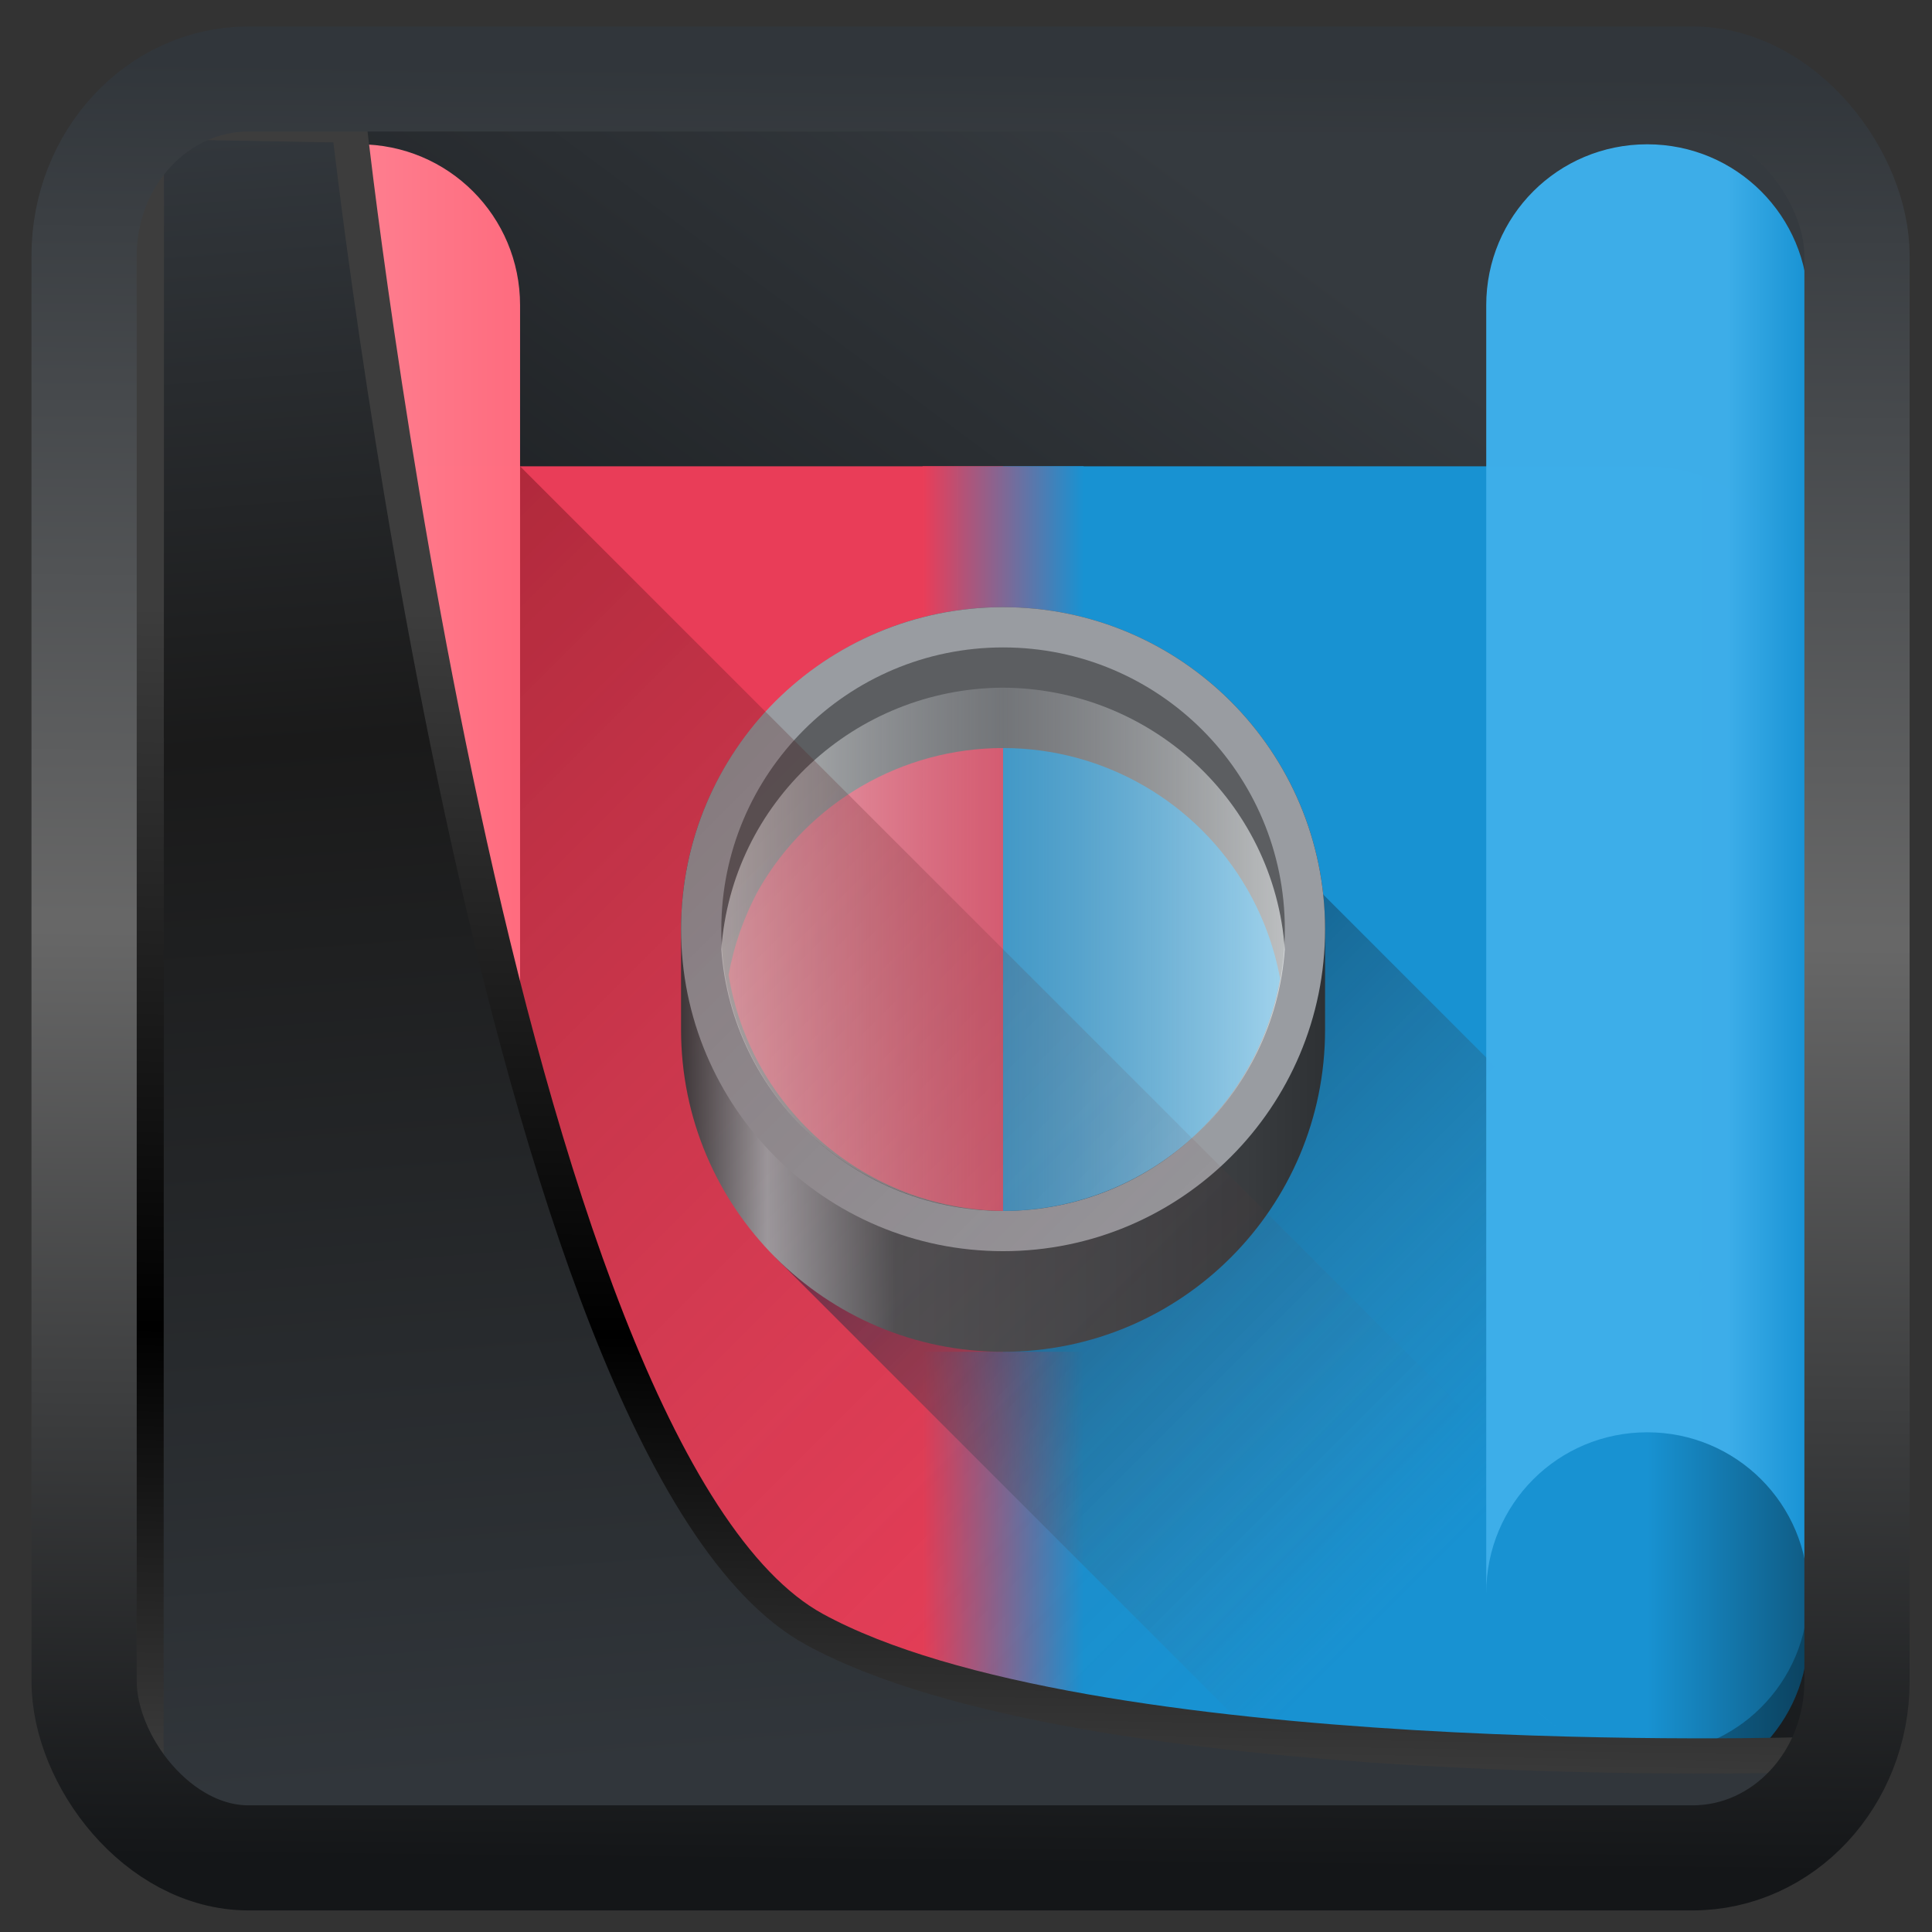 <?xml version="1.0" encoding="UTF-8" standalone="no"?>
<!-- Created with Inkscape (http://www.inkscape.org/) -->

<svg
  width="48"
  height="48"
  version="1.1"
  viewBox="0 0 48 48"
  id="svg22"
  xmlns:xlink="http://www.w3.org/1999/xlink"
  xmlns="http://www.w3.org/2000/svg"
  xmlns:svg="http://www.w3.org/2000/svg">
 <rect x="0" y="0" width="48" height="48" fill="#333333" stroke="none"/>
 <defs
   id="defs12">
  <linearGradient
    id="linearGradient917">
   <stop
     style="stop-color:#000000;stop-opacity:0.996"
     offset="0"
     id="stop913" />
   <stop
     style="stop-color:#353a3f;stop-opacity:0.996"
     offset="1"
     id="stop915" />
  </linearGradient>
  <linearGradient
    id="linearGradient1005-3-3"
    x1="5.253"
    x2="9.382"
    y1="15.383"
    y2="2.942"
    gradientTransform="matrix(1,0,0,1,1.632,-0.617)"
    gradientUnits="userSpaceOnUse">
   <stop
     stop-color="#fa8200"
     offset="0"
     id="stop2" />
   <stop
     stop-color="#ff9600"
     offset=".37"
     id="stop4" />
   <stop
     stop-color="#ffb400"
     offset="1"
     id="stop6" />
  </linearGradient>
  <filter
    id="filter4014"
    x="-0.062"
    y="-0.058"
    width="1.125"
    height="1.115"
    color-interpolation-filters="sRGB">
   <feGaussianBlur
     stdDeviation="1.094"
     id="feGaussianBlur9" />
  </filter>
  <linearGradient
    xlink:href="#linearGradient3487"
    id="linearGradient3403"
    gradientUnits="userSpaceOnUse"
    x1="6.949"
    y1="4.555"
    x2="11.215"
    y2="59.052" />
  <linearGradient
    id="linearGradient3487">
   <stop
     style="stop-color:#32373c;stop-opacity:1"
     offset="0"
     id="stop3481" />
   <stop
     id="stop3483"
     offset="0.368"
     style="stop-color:#1a1a1a;stop-opacity:1" />
   <stop
     style="stop-color:#31363b;stop-opacity:1"
     offset="1"
     id="stop3485" />
  </linearGradient>
  <linearGradient
    xlink:href="#linearGradient20604"
    id="linearGradient20558"
    gradientUnits="userSpaceOnUse"
    x1="25.802"
    y1="20.374"
    x2="25.111"
    y2="58.913" />
  <linearGradient
    id="linearGradient20604">
   <stop
     id="stop20598"
     offset="0"
     style="stop-color:#3d3d3d;stop-opacity:1" />
   <stop
     style="stop-color:#000000;stop-opacity:1"
     offset="0.618"
     id="stop20600" />
   <stop
     id="stop20602"
     offset="1"
     style="stop-color:#3d3d3d;stop-opacity:1" />
  </linearGradient>
  <linearGradient
    gradientTransform="translate(0.361,-0.13)"
    xlink:href="#linearGradient4555"
    id="linearGradient4557"
    x1="43.5"
    y1="64.012"
    x2="44.142"
    y2="0.306"
    gradientUnits="userSpaceOnUse" />
  <linearGradient
    id="linearGradient4555">
   <stop
     style="stop-color:#141618;stop-opacity:1"
     offset="0"
     id="stop4551" />
   <stop
     id="stop4559"
     offset="0.518"
     style="stop-color:#686868;stop-opacity:1" />
   <stop
     style="stop-color:#31363b;stop-opacity:1"
     offset="1"
     id="stop4553" />
  </linearGradient>
  <filter
    style="color-interpolation-filters:sRGB"
    id="filter4601"
    x="-0.03"
    width="1.059"
    y="-0.03"
    height="1.059">
   <feGaussianBlur
     stdDeviation="6.9607646e-05"
     id="feGaussianBlur4603" />
  </filter>
  <linearGradient
    xlink:href="#linearGradient917"
    id="linearGradient919"
    x1="7.401"
    y1="41.743"
    x2="33.063"
    y2="7.107"
    gradientUnits="userSpaceOnUse" />
  <linearGradient
    id="linear0"
    gradientUnits="userSpaceOnUse"
    x1="21.167"
    y1="257.842"
    x2="22.225"
    y2="257.842"
    gradientTransform="matrix(3.78,0,0,3.78,-76.009,-945.579)">
   <stop
     offset="0"
     style="stop-color:rgb(74.902%,0%,22.353%);stop-opacity:1;"
     id="stop2-7" />
   <stop
     offset="1"
     style="stop-color:rgb(91.373%,23.922%,34.51%);stop-opacity:1;"
     id="stop4-4" />
  </linearGradient>
  <linearGradient
    id="linear1"
    gradientUnits="userSpaceOnUse"
    x1="21.167"
    y1="257.842"
    x2="31.75"
    y2="257.842"
    gradientTransform="matrix(3.78,0,0,3.78,-76.009,-945.579)">
   <stop
     offset="0"
     style="stop-color:rgb(9.412%,57.255%,82.353%);stop-opacity:1;"
     id="stop7" />
   <stop
     offset="0.1"
     style="stop-color:rgb(9.412%,57.255%,82.353%);stop-opacity:1;"
     id="stop9" />
   <stop
     offset="0.9"
     style="stop-color:rgb(9.412%,57.255%,82.353%);stop-opacity:1;"
     id="stop11" />
   <stop
     offset="1"
     style="stop-color:rgb(5.882%,36.078%,52.157%);stop-opacity:1;"
     id="stop13" />
  </linearGradient>
  <linearGradient
    id="linear2"
    gradientUnits="userSpaceOnUse"
    x1="26.987"
    y1="254.137"
    x2="25.929"
    y2="254.137"
    gradientTransform="matrix(3.78,0,0,3.78,-76.009,-917.577)">
   <stop
     offset="0"
     style="stop-color:rgb(9.412%,57.255%,82.353%);stop-opacity:1;"
     id="stop16" />
   <stop
     offset="1"
     style="stop-color:rgb(91.373%,23.922%,34.51%);stop-opacity:1;"
     id="stop18" />
  </linearGradient>
  <linearGradient
    id="linear3"
    gradientUnits="userSpaceOnUse"
    x1="21.167"
    y1="257.842"
    x2="22.225"
    y2="257.842"
    gradientTransform="matrix(3.78,0,0,3.78,-76.009,-946.579)">
   <stop
     offset="0"
     style="stop-color:rgb(74.902%,0%,22.353%);stop-opacity:1;"
     id="stop21" />
   <stop
     offset="1"
     style="stop-color:rgb(91.373%,23.922%,34.51%);stop-opacity:1;"
     id="stop23" />
  </linearGradient>
  <linearGradient
    id="linear4"
    gradientUnits="userSpaceOnUse"
    x1="21.167"
    y1="257.842"
    x2="31.75"
    y2="257.842"
    gradientTransform="matrix(3.78,0,0,3.78,-76.009,-946.579)">
   <stop
     offset="0"
     style="stop-color:rgb(9.412%,57.255%,82.353%);stop-opacity:1;"
     id="stop26" />
   <stop
     offset="0.1"
     style="stop-color:rgb(9.412%,57.255%,82.353%);stop-opacity:1;"
     id="stop28" />
   <stop
     offset="0.9"
     style="stop-color:rgb(9.412%,57.255%,82.353%);stop-opacity:1;"
     id="stop30" />
   <stop
     offset="1"
     style="stop-color:rgb(5.882%,36.078%,52.157%);stop-opacity:1;"
     id="stop32" />
  </linearGradient>
  <linearGradient
    id="linear5"
    gradientUnits="userSpaceOnUse"
    x1="26.987"
    y1="254.137"
    x2="25.929"
    y2="254.137"
    gradientTransform="matrix(3.78,0,0,9.449,-76.009,-2362.44)">
   <stop
     offset="0"
     style="stop-color:rgb(9.412%,57.255%,82.353%);stop-opacity:1;"
     id="stop35" />
   <stop
     offset="1"
     style="stop-color:rgb(91.373%,23.922%,34.51%);stop-opacity:1;"
     id="stop37" />
  </linearGradient>
  <linearGradient
    id="linear6"
    gradientUnits="userSpaceOnUse"
    x1="26.326"
    y1="257.312"
    x2="30.948"
    y2="257.312"
    gradientTransform="matrix(2.673,2.673,-2.673,2.673,641,-732.432)">
   <stop
     offset="0"
     style="stop-color:rgb(0%,13.333%,24.314%);stop-opacity:0.538;"
     id="stop40" />
   <stop
     offset="1"
     style="stop-color:rgb(36.078%,37.255%,38.431%);stop-opacity:0;"
     id="stop42" />
  </linearGradient>
  <linearGradient
    id="linear7"
    gradientUnits="userSpaceOnUse"
    x1="26.987"
    y1="254.137"
    x2="25.929"
    y2="254.137"
    gradientTransform="matrix(3.78,0,0,3.78,-76.009,-946.579)">
   <stop
     offset="0"
     style="stop-color:rgb(9.412%,57.255%,82.353%);stop-opacity:1;"
     id="stop45" />
   <stop
     offset="1"
     style="stop-color:rgb(91.373%,23.922%,34.51%);stop-opacity:1;"
     id="stop47" />
  </linearGradient>
  <linearGradient
    id="linear8"
    gradientUnits="userSpaceOnUse"
    x1="24.342"
    y1="256.254"
    x2="28.575"
    y2="256.254"
    gradientTransform="matrix(3.78,0,0,2.914,-76.009,-721.861)">
   <stop
     offset="0"
     style="stop-color:rgb(22.353%,23.529%,24.706%);stop-opacity:1;"
     id="stop50" />
   <stop
     offset="0.133"
     style="stop-color:rgb(65.882%,67.059%,69.02%);stop-opacity:1;"
     id="stop52" />
   <stop
     offset="0.333"
     style="stop-color:rgb(30.98%,32.549%,33.725%);stop-opacity:1;"
     id="stop54" />
   <stop
     offset="0.875"
     style="stop-color:rgb(22.353%,23.529%,24.706%);stop-opacity:1;"
     id="stop56" />
   <stop
     offset="1"
     style="stop-color:rgb(18.039%,19.216%,20.392%);stop-opacity:1;"
     id="stop58" />
  </linearGradient>
  <linearGradient
    id="linear9"
    gradientUnits="userSpaceOnUse"
    x1="24.606"
    y1="255.328"
    x2="28.31"
    y2="255.328"
    gradientTransform="matrix(3.78,0,0,3.78,-76.009,-941.079)">
   <stop
     offset="0"
     style="stop-color:rgb(98.824%,100%,100%);stop-opacity:0.6;"
     id="stop61" />
   <stop
     offset="0.5"
     style="stop-color:rgb(65.882%,67.059%,69.02%);stop-opacity:0.3;"
     id="stop63" />
   <stop
     offset="1"
     style="stop-color:rgb(98.824%,100%,100%);stop-opacity:0.6;"
     id="stop65" />
  </linearGradient>
  <linearGradient
    id="linear10"
    gradientUnits="userSpaceOnUse"
    x1="124"
    y1="47.659"
    x2="132"
    y2="47.659"
    gradientTransform="matrix(1,0,0,1,-88.009,-24.003)">
   <stop
     offset="0"
     style="stop-color:rgb(23.922%,68.235%,91.373%);stop-opacity:0.996;"
     id="stop68" />
   <stop
     offset="0.75"
     style="stop-color:rgb(23.922%,68.235%,91.373%);stop-opacity:0.996;"
     id="stop70" />
   <stop
     offset="1"
     style="stop-color:rgb(9.412%,57.647%,83.137%);stop-opacity:0.996;"
     id="stop72" />
  </linearGradient>
  <linearGradient
    id="linear11"
    gradientUnits="userSpaceOnUse"
    x1="23.283"
    y1="253.608"
    x2="29.501"
    y2="259.826"
    gradientTransform="matrix(3.78,0,0,3.78,-76.009,-946.579)">
   <stop
     offset="0"
     style="stop-color:rgb(24.314%,0%,0.392%);stop-opacity:0.328;"
     id="stop75" />
   <stop
     offset="1"
     style="stop-color:rgb(45.882%,28.627%,28.627%);stop-opacity:0;"
     id="stop77" />
  </linearGradient>
  <linearGradient
    id="linear12"
    gradientUnits="userSpaceOnUse"
    x1="92"
    y1="47.659"
    x2="100"
    y2="47.659"
    gradientTransform="matrix(1,0,0,1,-88.009,-24.003)">
   <stop
     offset="0"
     style="stop-color:rgb(100%,42.353%,49.804%);stop-opacity:0.996;"
     id="stop80" />
   <stop
     offset="0.25"
     style="stop-color:rgb(100%,53.725%,60%);stop-opacity:0.996;"
     id="stop82" />
   <stop
     offset="1"
     style="stop-color:rgb(100%,42.353%,49.804%);stop-opacity:0.996;"
     id="stop84" />
  </linearGradient>
 </defs>
 <rect
   style="display:inline;fill:url(#linearGradient919);fill-opacity:1;fill-rule:evenodd;stroke:none;stroke-width:0.928;stroke-linejoin:round;stroke-miterlimit:7.8"
   id="rect1192"
   width="42.085"
   height="42.712"
   x="3.163"
   y="3.018"
   ry="0" />
 <g
   id="surface199"
   transform="translate(0.925,-0.415)">
  <path
    style="fill:url(#linear0);fill-rule:nonzero;stroke:none"
    d="m 7.996,13 c -2.215,0 -4,1.785 -4,4 v 24 c 0,2.219 1.785,4 4,4 h 16 V 13 Z m 0,0"
    id="path89" />
  <path
    style="fill:url(#linear1);fill-rule:nonzero;stroke:none"
    d="M 23.996,13 V 45 H 40 c 2.215,0 4,-1.781 4,-4 V 17 c 0,-2.215 -1.785,-4 -4,-4 z m 0,0"
    id="path91" />
  <path
    style="fill:url(#linear2);fill-rule:nonzero;stroke:none"
    d="m 21.996,41 h 4 v 4 h -4 z m 0,0"
    id="path93" />
  <path
    style="fill:#000000;fill-opacity:0.273;fill-rule:nonzero;stroke:none"
    d="m 7.996,13 c -2.215,0 -4,1.785 -4,4 v 24 c 0,2.219 1.785,4 4,4 H 40 c 2.215,0 4,-1.781 4,-4 V 17 c 0,-2.215 -1.785,-4 -4,-4 z m 0,0"
    id="path95" />
  <path
    style="fill:url(#linear3);fill-rule:nonzero;stroke:none"
    d="m 7.996,12 c -2.215,0 -4,1.785 -4,4 v 24 c 0,2.219 1.785,4 4,4 h 16 V 12 Z m 0,0"
    id="path97" />
  <path
    style="fill:url(#linear4);fill-rule:nonzero;stroke:none"
    d="M 23.996,12 V 44 H 40 c 2.215,0 4,-1.781 4,-4 V 16 c 0,-2.215 -1.785,-4 -4,-4 z m 0,0"
    id="path99" />
  <path
    style="fill:url(#linear5);fill-rule:nonzero;stroke:none"
    d="m 21.996,34 h 4 v 10 h -4 z m 0,0"
    id="path101" />
  <path
    style="fill:url(#linear6);fill-rule:nonzero;stroke:none"
    d="M 33.312,46.629 18.34,31.656 29.656,20.344 46.625,37.316"
    id="path103" />
  <path
    style="fill:url(#linear7);fill-rule:nonzero;stroke:none"
    d="m 21.996,12 h 4 v 4 h -4 z m 0,0"
    id="path105" />
  <path
    style="fill:url(#linear8);fill-rule:nonzero;stroke:none"
    d="m 23.996,15.5 c 4.422,0 8,3.582 8,8 V 26 c 0,4.418 -3.578,8 -8,8 -4.418,0 -8,-3.582 -8,-8 v -2.5 c 0,-4.418 3.582,-8 8,-8 z m 0,0"
    id="path107" />
  <path
    style="fill:#999ca1;fill-opacity:1;fill-rule:nonzero;stroke:none"
    d="m 31.996,23.5 c 0,4.418 -3.578,8 -8,8 -4.418,0 -8,-3.582 -8,-8 0,-4.418 3.582,-8 8,-8 4.422,0 8,3.582 8,8 z m 0,0"
    id="path109" />
  <path
    style="fill:#5c5e61;fill-opacity:1;fill-rule:nonzero;stroke:none"
    d="m 30.996,23.5 c 0,3.867 -3.133,7 -7,7 -3.863,0 -7,-3.133 -7,-7 0,-3.867 3.137,-7 7,-7 3.867,0 7,3.133 7,7 z m 0,0"
    id="path111" />
  <path
    style="fill:#e83a57;fill-opacity:1;fill-rule:nonzero;stroke:none"
    d="m 23.996,19 c -2.5,0 -4.812,1.336 -6.062,3.5 -0.367,0.668 -0.621,1.387 -0.758,2.137 0.551,3.348 3.426,5.82 6.82,5.863 z m 0,0"
    id="path113" />
  <path
    style="fill:#1791d1;fill-opacity:1;fill-rule:nonzero;stroke:none"
    d="m 23.996,19 v 11.5 c 3.391,-0.004 6.289,-2.438 6.883,-5.773 C 30.734,23.945 30.457,23.191 30.059,22.5 28.809,20.336 26.5,19 23.996,19 Z m 0,0"
    id="path115" />
  <path
    style="fill:url(#linear9);fill-rule:nonzero;stroke:none"
    d="m 23.973,17.5 c -3.676,0.031 -6.715,2.859 -6.977,6.5 0.262,3.641 3.301,6.469 6.977,6.5 3.695,-0.004 6.762,-2.84 7.023,-6.5 -0.262,-3.656 -3.328,-6.492 -7.023,-6.5 z m 0,0"
    id="path117" />
  <path
    style="fill:url(#linear10);fill-rule:nonzero;stroke:none"
    d="m 40,4 c -2.219,0 -4,1.785 -4,4 v 32 c 0,-2.215 1.781,-4 4,-4 2.215,0 4,1.785 4,4 V 8 C 44,5.785 42.215,4 40,4 Z m -2.832,38.832 c 0.18,0.18 0.379,0.344 0.59,0.488 -0.211,-0.145 -0.41,-0.309 -0.59,-0.488 z m 5.66,0 c -0.18,0.18 -0.375,0.344 -0.59,0.488 0.215,-0.145 0.41,-0.309 0.59,-0.488 z m 0,0"
    id="path119" />
  <path
    style="fill:url(#linear11);fill-rule:nonzero;stroke:none"
    d="m 7.996,12 v 24 c -2.207,0 -4,1.793 -4,4 0,2.211 1.793,4 4,4 H 44 L 11.996,12 Z m 0,0"
    id="path121" />
  <path
    style="fill:url(#linear12);fill-rule:nonzero;stroke:none"
    d="m 7.996,4 c -2.215,0 -4,1.785 -4,4 v 32 c 0,-2.215 1.785,-4 4,-4 2.215,0 4,1.785 4,4 V 8 c 0,-2.215 -1.785,-4 -4,-4 z M 5.168,42.832 c 0.18,0.18 0.375,0.344 0.59,0.488 C 5.543,43.176 5.348,43.012 5.168,42.832 Z m 5.66,0 c -0.184,0.18 -0.379,0.344 -0.59,0.488 0.211,-0.145 0.406,-0.309 0.59,-0.488 z m 0,0"
    id="path123" />
 </g>
 <path
   style="display:inline;mix-blend-mode:normal;fill:url(#linearGradient3403);fill-opacity:1;stroke:url(#linearGradient20558);stroke-width:1.162;stroke-linecap:butt;stroke-linejoin:round;stroke-miterlimit:4;stroke-dasharray:none;stroke-opacity:1"
   d="M 4.704,3.981 4.691,60.802 H 58.595 l 1.022,-2.866 c 0,0 -23.875,0.766 -32.844,-4.14 C 16.258,48.042 11.401,4.098 11.401,4.098 Z"
   id="path1686"
   transform="matrix(0.752,0,0,0.752,0.1,0.025)" />
 <rect
   style="display:inline;fill:none;fill-opacity:1;stroke:url(#linearGradient4557);stroke-width:3.714;stroke-linejoin:round;stroke-miterlimit:7.8;stroke-dasharray:none;stroke-opacity:0.995"
   id="rect4539"
   width="62.567"
   height="62.867"
   x="1.032"
   y="0.596"
   ry="6.245"
   rx="5.803"
   transform="matrix(0.704,0,0,0.703,1.363,1.544)" />
</svg>
